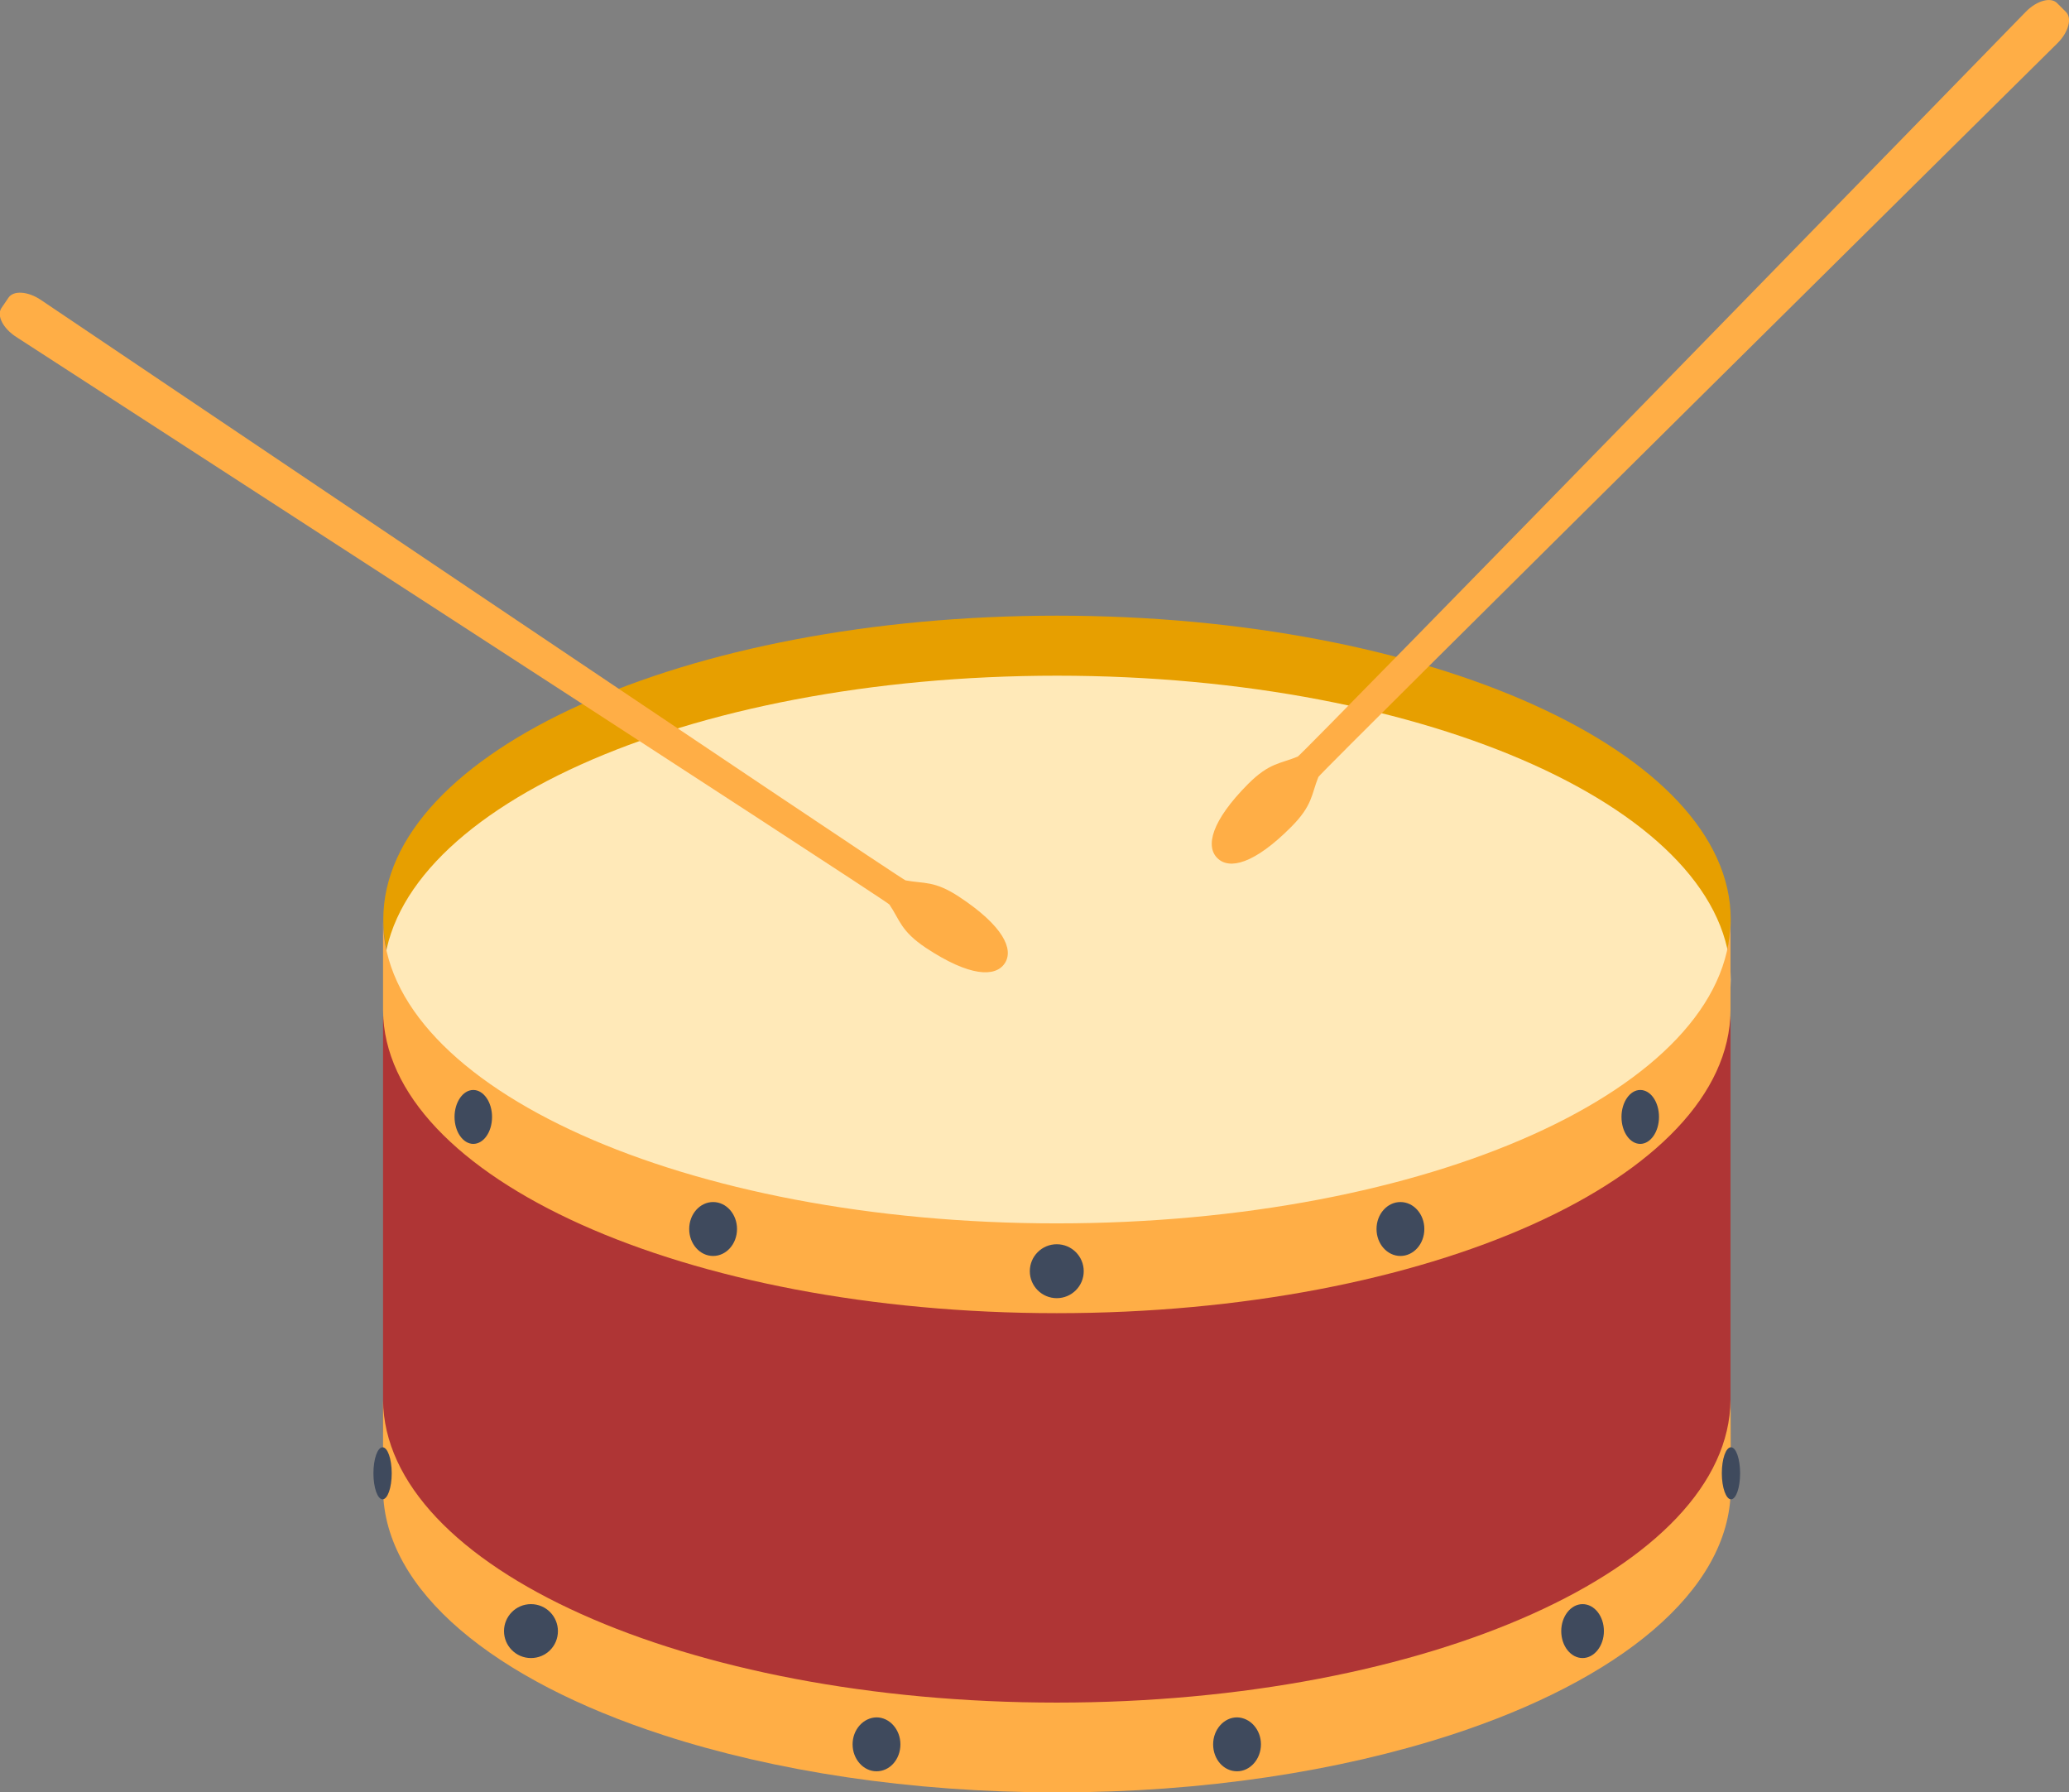 <?xml version="1.0" encoding="utf-8"?>
<!-- Generator: Adobe Illustrator 23.0.2, SVG Export Plug-In . SVG Version: 6.00 Build 0)  -->
<svg version="1.1" id="Layer_1" xmlns="http://www.w3.org/2000/svg" xmlns:xlink="http://www.w3.org/1999/xlink" x="0px" y="0px"
	 viewBox="0 0 88.26 76.45" style="enable-background:new 0 0 88.26 76.45;" xml:space="preserve">
<rect x="0" y="0" width="88.26" height="76.45" fill="#808080" stroke="none"/>
<style type="text/css">
	.st0{fill:#AF3535;}
	.st1{fill:#E79F00;}
	.st2{fill:#FFAE46;}
	.st3{fill:#FFE9B8;}
	.st4{fill:#3F4A5D;}
</style>
<g id="drums">
	<g>
		<g>
			<path class="st0" d="M71.27,43.36h-3.83h-5.11h-1.28h-5.11h-7.03h-7.66h-7.03h-6.39h-5.11h-3.83h-2.55v17.63
				c0.02,1.89,0.93,3.68,2.55,5.29c1.01,1.01,2.3,1.95,3.83,2.8c1.46,1.02,3.18,1.91,5.11,2.63c1.97,0.59,4.11,1.08,6.39,1.44
				c2.24,0.32,4.59,0.55,7.03,0.66c1.26,0.05,2.54,0.08,3.83,0.08s2.57-0.03,3.83-0.08c2.44-0.11,4.79-0.33,7.03-0.66
				c2.27-0.36,4.42-0.85,6.39-1.44V71.3c1.9-0.64,3.62-1.38,5.11-2.22c1.53-0.85,2.82-1.79,3.83-2.8c1.62-1.61,2.54-3.4,2.55-5.29
				c0,0,0-17.63,0-17.63H71.27z"/>
			<path class="st1" d="M45.08,30.1c14.43,0,26.37,4.79,28.43,11.04c0.21-0.63,0.32-1.26,0.32-1.92c0-7.16-12.87-12.96-28.74-12.96
				s-28.74,5.8-28.74,12.96c0,0.65,0.11,1.29,0.32,1.92C18.71,34.89,30.65,30.1,45.08,30.1z"/>
			<path class="st2" d="M73.82,59.71c-0.06,7.13-12.9,12.91-28.74,12.91S16.4,66.85,16.34,59.71c0,0,0,3.83,0,3.83
				c0.04,4.31,4.75,8.13,11.97,10.47c4.72,1.53,10.51,2.44,16.78,2.44s12.05-0.91,16.77-2.44c7.22-2.34,11.93-6.16,11.97-10.47
				C73.83,63.54,73.83,59.71,73.82,59.71L73.82,59.71z"/>
			<path class="st3" d="M73.83,41.78c0,7.16-12.87,11.68-28.74,11.68s-28.74-4.52-28.74-11.68c0-7.16,12.87-12.96,28.74-12.96
				S73.83,34.62,73.83,41.78z"/>
			<path class="st2" d="M45.08,52.18c-15.84,0-28.69-5.78-28.74-12.91c0,0,0,3.83,0,3.83c0.06,7.13,12.9,12.91,28.74,12.91
				s28.69-5.78,28.74-12.91c0,0,0-3.83,0-3.83C73.77,46.41,60.92,52.18,45.08,52.18z"/>
		</g>
		<path class="st4" d="M36.37,74.4c0,0.63,0.46,1.15,1.02,1.15c0.57,0,1.02-0.51,1.02-1.15c0-0.63-0.46-1.15-1.02-1.15
			C36.83,73.26,36.37,73.77,36.37,74.4z"/>
		<circle class="st4" cx="45.08" cy="54.22" r="1.15"/>
		<path class="st4" d="M70.77,47.64c0,0.63-0.36,1.15-0.8,1.15c-0.44,0-0.8-0.51-0.8-1.15c0-0.63,0.36-1.15,0.8-1.15
			C70.42,46.49,70.77,47.01,70.77,47.64z"/>
		<ellipse class="st4" cx="59.74" cy="52.42" rx="1.02" ry="1.15"/>
		<path class="st4" d="M68.42,69.57c0,0.63-0.41,1.15-0.91,1.15c-0.5,0-0.91-0.51-0.91-1.15c0-0.63,0.41-1.15,0.91-1.15
			C68.02,68.42,68.42,68.94,68.42,69.57z"/>
		<path class="st4" d="M53.79,74.4c0,0.63-0.46,1.15-1.02,1.15c-0.57,0-1.02-0.51-1.02-1.15c0-0.63,0.46-1.15,1.02-1.15
			C53.33,73.26,53.79,73.77,53.79,74.4z"/>
		<path class="st4" d="M74.23,62.84c0,0.61-0.17,1.11-0.39,1.11c-0.21,0-0.39-0.5-0.39-1.11s0.17-1.11,0.39-1.11
			C74.06,61.73,74.23,62.23,74.23,62.84z"/>
		<path class="st4" d="M19.39,47.64c0,0.63,0.36,1.15,0.8,1.15c0.44,0,0.8-0.51,0.8-1.15c0-0.63-0.36-1.15-0.8-1.15
			C19.75,46.49,19.39,47.01,19.39,47.64z"/>
		<ellipse class="st4" cx="16.32" cy="62.84" rx="0.39" ry="1.11"/>
		<path class="st4" d="M21.5,69.57c0,0.63,0.51,1.15,1.15,1.15s1.15-0.51,1.15-1.15c0-0.63-0.51-1.15-1.15-1.15
			S21.5,68.94,21.5,69.57z"/>
		<ellipse class="st4" cx="30.42" cy="52.42" rx="1.02" ry="1.15"/>
	</g>
	<path class="st2" d="M38.63,37.55C38.43,37.51,1.74,12.79,1.74,12.79c-0.55-0.37-1.17-0.41-1.38-0.09l-0.15,0.22l-0.15,0.22
		c-0.21,0.32,0.07,0.87,0.63,1.23c0,0,37.14,24.04,37.25,24.21c0.45,0.66,0.48,1.13,1.56,1.85c1.86,1.23,2.96,1.26,3.36,0.66
		c0.4-0.6-0.07-1.6-1.93-2.83C39.86,37.55,39.42,37.7,38.63,37.55z"/>
	<path class="st2" d="M56.24,33.14c0.08-0.19,31.53-31.3,31.53-31.3c0.47-0.47,0.63-1.06,0.36-1.33l-0.19-0.19l-0.19-0.19
		c-0.27-0.27-0.87-0.1-1.33,0.37c0,0-30.87,31.69-31.06,31.77c-0.74,0.31-1.2,0.25-2.12,1.17c-1.57,1.58-1.82,2.66-1.31,3.16
		c0.51,0.51,1.58,0.25,3.15-1.33C56,34.35,55.94,33.88,56.24,33.14z"/>
</g>
</svg>
